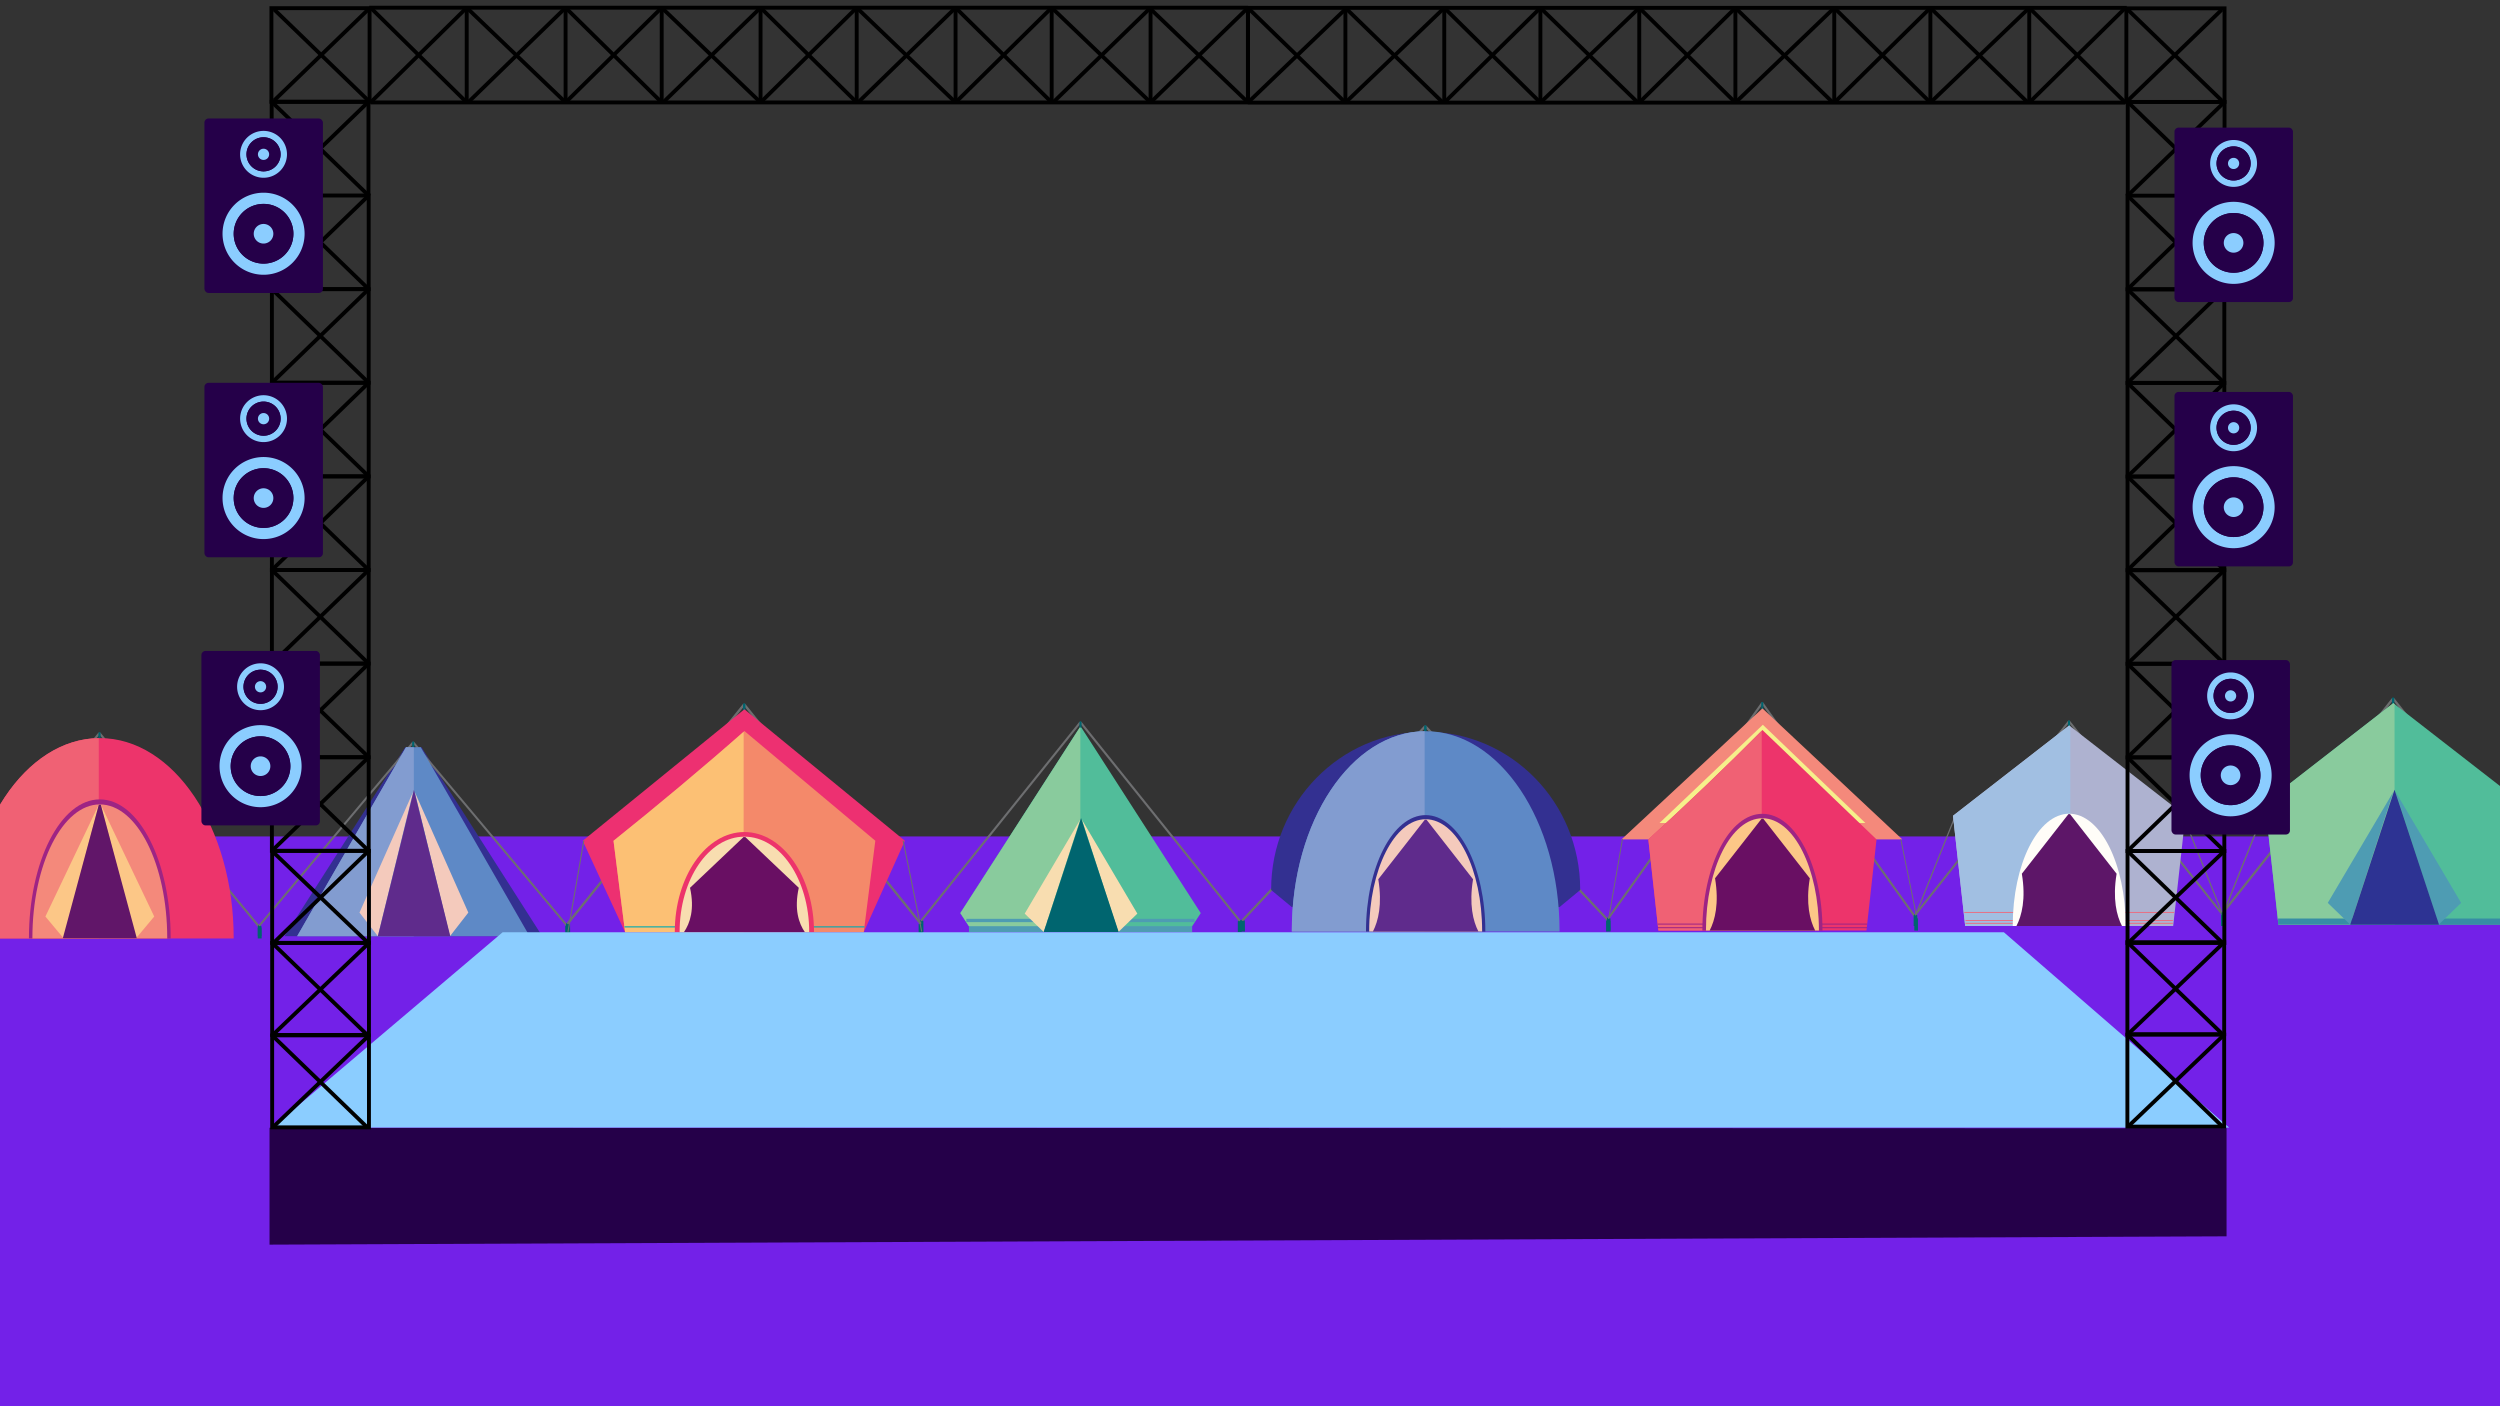 <svg xmlns="http://www.w3.org/2000/svg" viewBox="0 0 1920 1080"><rect x="0" y="0" width="1920" height="1080" fill="#333333" stroke="none"/><defs><style>.cls-1{fill:#7321e8;}.cls-2{fill:#00656f;}.cls-10,.cls-11,.cls-12,.cls-13,.cls-14,.cls-15,.cls-16,.cls-18,.cls-19,.cls-2,.cls-20,.cls-21,.cls-23,.cls-24,.cls-26,.cls-27,.cls-29,.cls-3,.cls-30,.cls-32,.cls-33,.cls-4,.cls-5,.cls-6,.cls-7,.cls-8,.cls-9{fill-rule:evenodd;}.cls-3{fill:#6d6e70;}.cls-4{fill:#ed346b;}.cls-5{fill:#f06174;}.cls-25,.cls-6{fill:#9e2484;}.cls-7{fill:#f4897b;}.cls-8{fill:#fcc787;}.cls-9{fill:#611669;}.cls-10{fill:#333091;}.cls-11{fill:#5e89c6;}.cls-12{fill:#829cd0;}.cls-13{fill:#f4cabc;}.cls-14{fill:#5f2b8c;}.cls-15{fill:#51bd9a;}.cls-16{fill:#89cb9d;}.cls-17,.cls-32{fill:#4e9cb3;}.cls-18{fill:#f8ddb0;}.cls-19{fill:#ed3071;}.cls-20{fill:#f4896a;}.cls-21{fill:#fcc074;}.cls-22{fill:#00aab2;}.cls-23{fill:#690f63;}.cls-24{fill:#f6f08b;}.cls-26{fill:#aeb2d0;}.cls-27{fill:#a1bfe2;}.cls-28{fill:#f06477;}.cls-29{fill:#fffdf8;}.cls-30{fill:#5d1668;}.cls-31{fill:#378da5;}.cls-33{fill:#2d3393;}.cls-34{fill:#250049;}.cls-35{fill:#8bcdff;}.cls-36{fill:none;stroke:#000;stroke-miterlimit:10;stroke-width:3px;}</style></defs><g id="Ground"><rect class="cls-1" x="-63" y="642.39" width="2018" height="444.59"/></g><g id="Tents"><path class="cls-2" d="M199.43,711.58h0a1.42,1.42,0,0,1,1.44,1.4l.08,7.78h-3V713A1.43,1.43,0,0,1,199.43,711.58Z"/><path class="cls-3" d="M76.51,562.84h0a.83.83,0,0,0-1.15.12L-46.95,711.32a.79.79,0,0,0,.12,1.12h0a.83.83,0,0,0,1.15-.12L76.63,564A.79.79,0,0,0,76.51,562.84Z"/><path class="cls-3" d="M76.25,562.84h0a.83.83,0,0,1,1.15.12L199.71,711.32a.79.79,0,0,1-.13,1.12h0a.83.83,0,0,1-1.15-.12L76.13,564A.78.78,0,0,1,76.25,562.84Z"/><path class="cls-2" d="M76.43,562.28h0a.83.83,0,0,1,.83.82v2h0v2.15H75.58v-2.15h0v-2A.83.83,0,0,1,76.43,562.28Z"/><path class="cls-4" d="M76.65,566.86c56.79,0,102.82,68.72,102.82,153.48v.42H-26.16v-.42C-26.16,635.58,19.87,566.86,76.65,566.86Z"/><path class="cls-5" d="M75.85,566.88c-56.41.64-102,69.1-102,153.46v.42h102Z"/><path class="cls-6" d="M76.65,613.92c30.07,0,54.44,47.7,54.44,106.55v.29H22.22v-.29C22.22,661.62,46.59,613.92,76.65,613.92Z"/><path class="cls-7" d="M76.65,617.79c28.6,0,51.78,46,51.78,102.69v.28H24.88v-.28C24.88,663.77,48.06,617.79,76.65,617.79Z"/><polygon class="cls-8" points="75.95 617.79 34.87 703.89 48.96 720.76 75.95 617.79"/><polygon class="cls-8" points="77.35 617.79 118.44 703.89 104.34 720.76 77.35 617.79"/><polygon class="cls-9" points="48.23 720.61 105.08 720.61 77.41 618.02 75.89 618.02 48.23 720.61"/><path class="cls-10" d="M323.69,573.81c36.7,57.46,23.88,37,92.74,145.18H218.51l92.62-145C317.39,573.9,316.05,573.9,323.69,573.81Z"/><path class="cls-2" d="M199.38,710.32h0a1.37,1.37,0,0,1,1.39,1.33l.06,7.34H198v-7.34A1.36,1.36,0,0,1,199.38,710.32Z"/><path class="cls-2" d="M435.49,710.32h0a1.36,1.36,0,0,1,1.38,1.33l.07,7.34H434.1v-7.34A1.37,1.37,0,0,1,435.49,710.32Z"/><path class="cls-3" d="M317.43,569.9h0a.82.82,0,0,0-1.11.12L198.86,710.08a.73.73,0,0,0,.12,1.06h0a.82.82,0,0,0,1.11-.12L317.55,571A.73.73,0,0,0,317.43,569.9Z"/><path class="cls-3" d="M317.18,569.9h0a.82.82,0,0,1,1.11.12L435.75,710.08a.73.73,0,0,1-.12,1.06h0a.81.81,0,0,1-1.1-.12L317.07,571A.72.72,0,0,1,317.18,569.9Z"/><path class="cls-2" d="M317.35,569.37h0a.8.8,0,0,1,.81.77V572h0v2h-1.62v-2h0v-1.9A.79.79,0,0,1,317.35,569.37Z"/><path class="cls-11" d="M323.08,573.81c33.1,57.46,21.54,37,83.64,145.18H228.22c28.37-49.24,57.12-99.14,83.53-145C317.4,573.9,316.19,573.9,323.08,573.81Z"/><path class="cls-12" d="M311.86,573.81c-33.1,57.46-21.54,37-83.64,145.18h89.6V573.89Z"/><polygon class="cls-13" points="317.18 608.38 276.09 700.87 290.19 718.99 317.18 608.38"/><polygon class="cls-13" points="318.58 608.38 359.67 700.87 345.57 718.99 318.58 608.38"/><polygon class="cls-14" points="290.19 718.99 345.8 718.99 317.91 606.64 290.19 718.99"/><path class="cls-15" d="M829.81,557.71l92.37,143.56-9.49,14.51H746.92l-9.49-14.51Q783.62,629.48,829.81,557.71Z"/><path class="cls-2" d="M707.71,706.42a1.44,1.44,0,0,1,1.43,1.44l.07,7.95h-2.94v-7.95A1.45,1.45,0,0,1,707.71,706.42Z"/><path class="cls-2" d="M952.07,706.42a1.45,1.45,0,0,1,1.44,1.44l.07,7.95h-2.94v-7.95A1.44,1.44,0,0,1,952.07,706.42Z"/><path class="cls-3" d="M829.89,554.49h0a.81.81,0,0,0-1.14.13L707.17,706.17a.81.81,0,0,0,.12,1.14h0a.81.81,0,0,0,1.14-.13L830,555.64A.82.82,0,0,0,829.89,554.49Z"/><path class="cls-3" d="M829.63,554.49h0a.81.81,0,0,1,1.14.13L952.35,706.17a.81.81,0,0,1-.13,1.14h0a.81.81,0,0,1-1.14-.13L829.5,555.64A.82.82,0,0,1,829.63,554.49Z"/><path class="cls-2" d="M829.81,553.93h0a.83.83,0,0,1,.83.83v2h0V559H829v-2.21h0v-2A.84.84,0,0,1,829.81,553.93Z"/><polygon class="cls-16" points="829.7 715.78 747.09 715.78 737.6 701.27 829.7 558.14 829.7 715.78"/><rect class="cls-17" x="744.16" y="711.31" width="171.41" height="4.47"/><rect class="cls-17" x="742.14" y="705.66" width="175.29" height="2.53"/><polygon class="cls-18" points="829.51 629.62 786.98 701.67 801.57 715.78 829.51 629.62"/><polygon class="cls-18" points="830.96 629.62 873.48 701.67 858.89 715.78 830.96 629.62"/><polygon class="cls-2" points="801.57 715.78 859.13 715.78 830.26 628.27 801.57 715.78"/><path class="cls-2" d="M436.22,708.6a1.59,1.59,0,0,1,1.59,1.58l.08,8.78h-3.25v-8.78A1.58,1.58,0,0,1,436.22,708.6Z"/><path class="cls-2" d="M707.1,708.6h0a1.59,1.59,0,0,1,1.59,1.58l.08,8.78h-3.26v-8.78A1.59,1.59,0,0,1,707.1,708.6Z"/><path class="cls-3" d="M571.66,540.75h0a.9.9,0,0,0-1.27.14L435.63,708.31a.9.9,0,0,0,.13,1.27h0a.92.92,0,0,0,1.27-.14L571.8,542A.9.9,0,0,0,571.66,540.75Z"/><path class="cls-3" d="M571.37,540.75h0a.9.9,0,0,1,1.27.14L707.4,708.31a.91.91,0,0,1-.13,1.27h0a.91.91,0,0,1-1.26-.14L571.23,542A.89.89,0,0,1,571.37,540.75Z"/><path class="cls-2" d="M571.57,540.12h0a.92.92,0,0,1,.92.92v2.27h0v2.43h-1.85v-2.43h0V541A.93.93,0,0,1,571.57,540.12Z"/><polygon class="cls-19" points="447.53 645.7 571.7 544.73 694.92 645.7 663.35 715.96 480.05 715.96 447.53 645.7"/><path class="cls-3" d="M448.42,645.39a.42.42,0,0,0-.49.34l-12.1,69.52a.42.42,0,0,0,.34.48.42.42,0,0,0,.49-.34l12.1-69.51A.42.42,0,0,0,448.42,645.39Z"/><path class="cls-20" d="M571.7,561.42,672.24,645.7,663.35,716H480.05l-8.89-70.26C504,619.42,541.06,588.51,571.7,561.42Z"/><path class="cls-3" d="M693.59,645.58a.41.41,0,0,1,.49.33L708.21,715a.42.42,0,0,1-.32.5.43.43,0,0,1-.5-.33l-14.13-69.13A.42.42,0,0,1,693.59,645.58Z"/><path class="cls-21" d="M571.09,716h-91l-8.89-70.26c32.62-26.1,69.41-56.79,99.93-83.74Z"/><rect class="cls-22" x="479.58" y="711.41" width="184.34" height="0.86"/><path class="cls-4" d="M571.7,639c29.53,0,53.47,34.38,53.47,76.79V716H518.23v-.21C518.23,673.34,542.17,639,571.7,639Z"/><path class="cls-18" d="M571.7,642.56c27.48,0,49.76,32.77,49.76,73.2v.2H521.94v-.2C521.94,675.33,544.22,642.56,571.7,642.56Z"/><path class="cls-23" d="M525.2,716h93c-4.73-6.83-8.41-17.65-4.73-34.22l-.26-.19-40.56-38.49-.19-.23h-1.52l-.19.23-40.56,38.49-.26.19C533.61,698.31,529.93,709.13,525.2,716Z"/><path class="cls-2" d="M954.42,706.25h0a1.54,1.54,0,0,1,1.64,1.4l.09,7.79h-3.38v-7.79A1.54,1.54,0,0,1,954.42,706.25Z"/><path class="cls-2" d="M1235.11,706.25h0a1.54,1.54,0,0,1,1.65,1.4l.08,7.79h-3.37v-7.79A1.54,1.54,0,0,1,1235.11,706.25Z"/><path class="cls-3" d="M1094.76,557.51a1.08,1.08,0,0,0-1.34.16L953.82,706a.74.74,0,0,0,.12,1.15,1.09,1.09,0,0,0,1.34-.15l139.6-148.31A.74.74,0,0,0,1094.76,557.51Z"/><path class="cls-3" d="M1094.46,557.51a1.08,1.08,0,0,1,1.34.16L1235.4,706a.74.74,0,0,1-.11,1.15A1.09,1.09,0,0,1,1234,707l-139.6-148.31A.74.74,0,0,1,1094.46,557.51Z"/><path class="cls-2" d="M1094.67,557h0a.89.89,0,0,1,.95.81v2h0v2.16h-1.92v-2.16h0v-2A.89.89,0,0,1,1094.67,557Z"/><path class="cls-10" d="M1094.91,562c65.55,0,118.68,54.26,118.68,121.19v.33l-15.87,13.11H992.1L976.24,683.5c0-.11,0-.22,0-.33C976.23,616.24,1029.37,562,1094.91,562Z"/><path class="cls-11" d="M1094.91,561.54c56.79,0,102.82,68.71,102.82,153.48,0,.14,0,.28,0,.42H992.1V715C992.1,630.25,1038.13,561.54,1094.91,561.54Z"/><path class="cls-12" d="M1094.11,561.55c-56.42.65-102,69.11-102,153.47v.42h102Z"/><path class="cls-10" d="M1094.91,626c25.31,0,45.83,39.94,45.83,89.21v.25h-91.66v-.25C1049.08,665.92,1069.6,626,1094.91,626Z"/><path class="cls-13" d="M1094.91,629.18c24,0,43.37,38.52,43.37,86v.24h-86.74v-.24C1051.54,667.7,1071,629.18,1094.91,629.18Z"/><path class="cls-14" d="M1054.38,715.44h81.06c-4.12-8-7.33-20.74-4.12-40.22l-.23-.22-35.35-45.23-.17-.27h-1.32l-.17.27L1058.73,675l-.22.22C1061.71,694.7,1058.51,707.41,1054.38,715.44Z"/><path class="cls-2" d="M1235.46,704.51h0a1.48,1.48,0,0,1,1.39,1.55l.07,8.62h-2.84v-8.62A1.48,1.48,0,0,1,1235.46,704.51Z"/><path class="cls-2" d="M1471.57,704.51h0a1.49,1.49,0,0,1,1.39,1.55l.06,8.62h-2.83v-8.62A1.48,1.48,0,0,1,1471.57,704.51Z"/><path class="cls-3" d="M1353.51,539.69a.72.72,0,0,0-1.09.13L1234.93,704.24a1,1,0,0,0,.13,1.23.73.73,0,0,0,1.1-.13l117.48-164.42A1,1,0,0,0,1353.51,539.69Z"/><path class="cls-3" d="M1353.26,539.69a.73.73,0,0,1,1.1.13l117.49,164.42a1,1,0,0,1-.13,1.23.73.73,0,0,1-1.1-.13L1353.13,540.92A1,1,0,0,1,1353.26,539.69Z"/><path class="cls-2" d="M1353.44,539.08h0a.85.85,0,0,1,.8.9v2.23h0v2.39h-1.61v-2.39h0V540A.85.85,0,0,1,1353.44,539.08Z"/><polygon class="cls-7" points="1245.32 644.65 1353.55 544.02 1460.95 644.65 1245.32 644.65"/><polygon class="cls-24" points="1274.53 632.04 1353.86 556.63 1432.58 632.04 1274.53 632.04"/><path class="cls-3" d="M1246.09,644.26h0a.36.36,0,0,0-.42.3l-10.55,60.59a.38.38,0,0,0,.3.43h0a.36.36,0,0,0,.42-.3l10.55-60.59A.37.37,0,0,0,1246.09,644.26Z"/><path class="cls-4" d="M1353.55,560.66l87.63,84-7.74,70H1273.67l-7.75-70C1294.54,618.47,1326.85,587.65,1353.55,560.66Z"/><path class="cls-3" d="M1459.79,644.43h0a.38.38,0,0,1,.44.29L1472.54,705a.37.37,0,0,1-.28.43h0a.38.38,0,0,1-.44-.29l-12.31-60.25A.38.38,0,0,1,1459.79,644.43Z"/><path class="cls-5" d="M1353,714.68h-79.35l-7.75-70c28.43-26,60.5-56.6,87.1-83.46Z"/><rect class="cls-25" x="1273.07" y="709.32" width="160.87" height="0.78"/><rect class="cls-25" x="1273.07" y="712.08" width="160.87" height="0.78"/><path class="cls-6" d="M1353.55,625c25.48,0,46.12,40,46.12,89.44v.24h-92.24v-.24C1307.43,665.05,1328.08,625,1353.55,625Z"/><path class="cls-8" d="M1353.55,628.43c24,0,43.37,38.51,43.37,86v.23h-86.74v-.23C1310.18,666.94,1329.6,628.43,1353.55,628.43Z"/><path class="cls-23" d="M1313,714.68h81.06c-4.12-8-7.33-20.73-4.12-40.21l-.23-.23L1354.38,629l-.16-.27h-1.33l-.17.27-35.35,45.22-.22.23C1320.35,694,1317.15,706.65,1313,714.68Z"/><path class="cls-3" d="M1501.28,627.59a.48.48,0,0,0-.62.27l-29.63,74a.48.48,0,0,0,.88.36l29.63-74A.48.48,0,0,0,1501.28,627.59Z"/><path class="cls-3" d="M1677.06,627.59a.48.48,0,0,1,.62.27l29.63,74a.48.48,0,0,1-.88.36l-29.63-74A.48.48,0,0,1,1677.06,627.59Z"/><path class="cls-2" d="M1471.06,702a1.4,1.4,0,0,1,1.39,1.39l.06,7.76h-2.83v-7.76A1.39,1.39,0,0,1,1471.06,702Z"/><path class="cls-2" d="M1707.17,702h0a1.39,1.39,0,0,1,1.38,1.39l.07,7.76h-2.84v-7.76A1.4,1.4,0,0,1,1707.17,702Z"/><path class="cls-3" d="M1589.11,553.77h0a.78.78,0,0,0-1.1.12l-117.47,147.9a.79.79,0,0,0,.12,1.11h0a.78.78,0,0,0,1.1-.12l117.47-147.9A.79.79,0,0,0,1589.11,553.77Z"/><path class="cls-3" d="M1588.86,553.77h0a.78.78,0,0,1,1.1.12l117.47,147.9a.79.79,0,0,1-.12,1.11h0a.78.78,0,0,1-1.1-.12l-117.47-147.9A.79.79,0,0,1,1588.86,553.77Z"/><path class="cls-2" d="M1589,553.21h0a.82.82,0,0,1,.81.82v2h0v2.15h-1.62V556h0v-2A.81.81,0,0,1,1589,553.21Z"/><path class="cls-26" d="M1589.15,557.17l89.25,69.35L1669,711.19H1509.26l-9.36-84.67Z"/><polygon class="cls-27" points="1589.15 557.17 1499.9 626.52 1509.26 711.19 1590.01 711.19 1590.01 557.84 1589.15 557.17"/><rect class="cls-28" x="1509.51" y="708.75" width="159.28" height="0.67"/><rect class="cls-28" x="1509.51" y="706.67" width="159.28" height="0.67"/><rect class="cls-28" x="1508.57" y="700.38" width="161.15" height="0.67"/><path class="cls-29" d="M1589.15,624.94c23.95,0,43.37,38.51,43.37,86v.23h-86.74V711C1545.78,663.45,1565.2,624.94,1589.15,624.94Z"/><path class="cls-30" d="M1548.62,711.19h81.06c-4.12-8-7.33-20.73-4.12-40.21l-.23-.23L1590,625.53l-.17-.27h-1.32l-.17.27L1553,670.75l-.23.23C1556,690.46,1552.74,703.16,1548.62,711.19Z"/><path class="cls-3" d="M1741,617.79a.53.53,0,0,0-.68.3l-32.72,81.76a.52.52,0,0,0,1,.39l32.72-81.76A.53.53,0,0,0,1741,617.79Z"/><path class="cls-2" d="M1707.64,700a1.54,1.54,0,0,1,1.53,1.54l.08,8.57h-3.14v-8.57A1.54,1.54,0,0,1,1707.64,700Z"/><path class="cls-3" d="M1838,536.26h0a.85.85,0,0,0-1.21.14L1707.06,699.74a.88.88,0,0,0,.14,1.22h0a.87.87,0,0,0,1.22-.13l129.73-163.34A.88.88,0,0,0,1838,536.26Z"/><path class="cls-3" d="M1837.74,536.26h0a.86.86,0,0,1,1.22.14l129.73,163.34a.86.86,0,0,1-.14,1.22h0a.86.86,0,0,1-1.21-.13L1837.6,537.49A.9.9,0,0,1,1837.74,536.26Z"/><path class="cls-2" d="M1837.93,535.65h0a.89.89,0,0,1,.89.9v2.21h0v2.38H1837v-2.38h0v-2.21A.89.89,0,0,1,1837.93,535.65Z"/><path class="cls-15" d="M1838.06,540l98.56,76.59-10.34,93.51H1749.83l-10.34-93.51Z"/><polygon class="cls-16" points="1838.06 540.02 1739.49 616.61 1749.83 710.12 1839.01 710.12 1839.01 540.76 1838.06 540.02"/><rect class="cls-31" x="1749.57" y="705.42" width="176.97" height="4.71"/><polygon class="cls-32" points="1838.08 608.1 1787.72 693.41 1805 710.12 1838.08 608.1"/><polygon class="cls-32" points="1839.8 608.1 1890.15 693.41 1872.87 710.12 1839.8 608.1"/><polygon class="cls-33" points="1805 710.12 1873.15 710.12 1838.97 606.49 1805 710.12"/></g><g id="Stage"><polygon id="Dark_Purple_Base" data-name="Dark Purple Base" class="cls-34" points="207 955.89 1710 949.5 1710 866.54 207 866.11 207 955.89"/><polygon class="cls-35" points="1712 866 209 866 386 716 1539 716 1712 866"/></g><g id="Towers"><rect class="cls-36" x="209.02" y="653.45" width="74.34" height="70.65"/><line class="cls-36" x1="209.81" y1="654.42" x2="282.69" y2="724.1"/><line class="cls-36" x1="282.14" y1="654.42" x2="209.81" y2="724.38"/><rect class="cls-36" x="208.81" y="581.55" width="74.34" height="71.9"/><line class="cls-36" x1="209.81" y1="582.52" x2="283.14" y2="653.45"/><line class="cls-36" x1="282.14" y1="582.52" x2="209.81" y2="652.48"/><rect class="cls-36" x="208.81" y="509.65" width="74.34" height="71.9"/><line class="cls-36" x1="209.81" y1="510.62" x2="283.14" y2="581.55"/><line class="cls-36" x1="282.14" y1="510.62" x2="209.81" y2="580.58"/><rect class="cls-36" x="208.81" y="437.75" width="74.34" height="71.9"/><line class="cls-36" x1="209.81" y1="438.72" x2="283.14" y2="509.65"/><line class="cls-36" x1="282.14" y1="438.72" x2="209.81" y2="508.68"/><rect class="cls-36" x="208.81" y="365.85" width="74.34" height="71.9"/><line class="cls-36" x1="209.81" y1="366.82" x2="283.14" y2="437.75"/><line class="cls-36" x1="282.14" y1="366.82" x2="209.81" y2="436.78"/><rect class="cls-36" x="208.81" y="293.95" width="74.34" height="71.9"/><line class="cls-36" x1="209.81" y1="294.92" x2="283.14" y2="365.85"/><line class="cls-36" x1="282.14" y1="294.92" x2="209.81" y2="364.88"/><rect class="cls-36" x="208.81" y="222.05" width="74.34" height="71.9"/><line class="cls-36" x1="209.81" y1="223.02" x2="283.14" y2="293.95"/><line class="cls-36" x1="282.14" y1="223.02" x2="209.81" y2="292.98"/><rect class="cls-36" x="208.81" y="150.15" width="74.34" height="71.9"/><line class="cls-36" x1="209.81" y1="151.12" x2="283.14" y2="222.05"/><line class="cls-36" x1="282.14" y1="151.12" x2="209.81" y2="221.08"/><polyline class="cls-36" points="282.98 150.07 282.98 78.17 208.64 78.17 208.64 150.07"/><line class="cls-36" x1="209.64" y1="79.14" x2="282.98" y2="150.07"/><line class="cls-36" x1="281.97" y1="79.14" x2="209.64" y2="149.1"/><rect class="cls-36" x="208.45" y="6.27" width="75.39" height="71.9"/><line class="cls-36" x1="210.51" y1="7.24" x2="283.84" y2="78.17"/><line class="cls-36" x1="282.83" y1="7.24" x2="210.51" y2="77.2"/><line class="cls-36" x1="358.43" y1="5.38" x2="358.43" y2="78.15"/><line class="cls-36" x1="434.36" y1="6.43" x2="434.36" y2="79.2"/><line class="cls-36" x1="284.6" y1="5.91" x2="358.43" y2="78.67"/><line class="cls-36" x1="358.43" y1="5.91" x2="284.6" y2="78.67"/><line class="cls-36" x1="434.36" y1="78.67" x2="358.43" y2="5.91"/><line class="cls-36" x1="359.48" y1="78.67" x2="434.36" y2="5.91"/><line class="cls-36" x1="508.18" y1="5.38" x2="508.18" y2="78.15"/><line class="cls-36" x1="584.11" y1="6.43" x2="584.11" y2="79.2"/><line class="cls-36" x1="434.36" y1="5.91" x2="508.18" y2="78.67"/><line class="cls-36" x1="508.18" y1="5.91" x2="434.36" y2="78.67"/><line class="cls-36" x1="584.11" y1="78.67" x2="508.18" y2="5.91"/><line class="cls-36" x1="509.24" y1="78.67" x2="584.11" y2="5.91"/><line class="cls-36" x1="657.94" y1="5.38" x2="657.94" y2="78.15"/><line class="cls-36" x1="733.87" y1="6.43" x2="733.87" y2="79.2"/><line class="cls-36" x1="584.11" y1="5.91" x2="657.94" y2="78.67"/><line class="cls-36" x1="657.94" y1="5.91" x2="584.11" y2="78.67"/><line class="cls-36" x1="733.87" y1="78.67" x2="657.94" y2="5.91"/><line class="cls-36" x1="658.99" y1="78.67" x2="733.87" y2="5.91"/><line class="cls-36" x1="807.69" y1="5.38" x2="807.69" y2="78.15"/><line class="cls-36" x1="883.63" y1="6.43" x2="883.63" y2="79.2"/><line class="cls-36" x1="733.87" y1="5.91" x2="807.69" y2="78.67"/><line class="cls-36" x1="807.69" y1="5.91" x2="733.87" y2="78.67"/><line class="cls-36" x1="883.63" y1="78.67" x2="807.69" y2="5.91"/><line class="cls-36" x1="808.75" y1="78.67" x2="883.63" y2="5.91"/><line class="cls-36" x1="958.5" y1="6.43" x2="958.5" y2="79.2"/><line class="cls-36" x1="958.5" y1="78.67" x2="882.57" y2="5.91"/><line class="cls-36" x1="883.63" y1="78.67" x2="958.5" y2="5.91"/><line class="cls-36" x1="283.55" y1="5.91" x2="283.55" y2="5.91"/><line class="cls-36" x1="283.55" y1="5.91" x2="958.5" y2="5.91"/><line class="cls-36" x1="284.6" y1="78.67" x2="958.5" y2="78.67"/><rect class="cls-36" x="1633.94" y="653.57" width="74.34" height="70.65" transform="translate(3342.22 1377.8) rotate(-180)"/><line class="cls-36" x1="1707.27" y1="654.55" x2="1634.4" y2="724.23"/><line class="cls-36" x1="1634.95" y1="654.55" x2="1707.27" y2="724.5"/><rect class="cls-36" x="1633.94" y="581.67" width="74.34" height="71.9" transform="translate(3342.22 1235.25) rotate(-180)"/><line class="cls-36" x1="1707.27" y1="582.65" x2="1633.94" y2="653.57"/><line class="cls-36" x1="1634.95" y1="582.65" x2="1707.27" y2="652.6"/><rect class="cls-36" x="1633.94" y="509.77" width="74.34" height="71.9" transform="translate(3342.22 1091.45) rotate(-180)"/><line class="cls-36" x1="1707.27" y1="510.75" x2="1633.94" y2="581.67"/><line class="cls-36" x1="1634.95" y1="510.75" x2="1707.27" y2="580.7"/><rect class="cls-36" x="1633.94" y="437.87" width="74.34" height="71.9" transform="translate(3342.22 947.65) rotate(-180)"/><line class="cls-36" x1="1707.27" y1="438.85" x2="1633.94" y2="509.77"/><line class="cls-36" x1="1634.95" y1="438.85" x2="1707.27" y2="508.8"/><rect class="cls-36" x="1633.94" y="365.97" width="74.34" height="71.9" transform="translate(3342.22 803.85) rotate(-180)"/><line class="cls-36" x1="1707.27" y1="366.95" x2="1633.94" y2="437.87"/><line class="cls-36" x1="1634.95" y1="366.95" x2="1707.27" y2="436.9"/><rect class="cls-36" x="1633.94" y="294.07" width="74.34" height="71.9" transform="translate(3342.22 660.05) rotate(-180)"/><line class="cls-36" x1="1707.27" y1="295.05" x2="1633.94" y2="365.97"/><line class="cls-36" x1="1634.95" y1="295.05" x2="1707.27" y2="365"/><rect class="cls-36" x="1633.94" y="222.17" width="74.34" height="71.9" transform="translate(3342.22 516.25) rotate(-180)"/><line class="cls-36" x1="1707.27" y1="223.15" x2="1633.94" y2="294.07"/><line class="cls-36" x1="1634.95" y1="223.15" x2="1707.27" y2="293.1"/><rect class="cls-36" x="1633.94" y="150.27" width="74.34" height="71.9" transform="translate(3342.22 372.45) rotate(-180)"/><line class="cls-36" x1="1707.27" y1="151.25" x2="1633.94" y2="222.17"/><line class="cls-36" x1="1634.95" y1="151.25" x2="1707.27" y2="221.2"/><polyline class="cls-36" points="1634.11 150.19 1634.11 78.29 1708.45 78.29 1708.45 150.19"/><line class="cls-36" x1="1707.44" y1="79.26" x2="1634.11" y2="150.19"/><line class="cls-36" x1="1635.12" y1="79.26" x2="1707.44" y2="149.22"/><rect class="cls-36" x="1633.06" y="6.39" width="75.39" height="71.9" transform="translate(3341.5 84.68) rotate(-180)"/><line class="cls-36" x1="1706.39" y1="7.36" x2="1633.06" y2="78.29"/><line class="cls-36" x1="1634.06" y1="7.36" x2="1706.39" y2="77.32"/><line class="cls-36" x1="1558.47" y1="5.5" x2="1558.47" y2="78.27"/><line class="cls-36" x1="1482.54" y1="6.56" x2="1482.54" y2="79.33"/><line class="cls-36" x1="1632.29" y1="6.03" x2="1558.47" y2="78.8"/><line class="cls-36" x1="1558.47" y1="6.03" x2="1632.29" y2="78.8"/><line class="cls-36" x1="1482.54" y1="78.8" x2="1558.47" y2="6.03"/><line class="cls-36" x1="1557.41" y1="78.8" x2="1482.54" y2="6.03"/><line class="cls-36" x1="1408.71" y1="5.5" x2="1408.71" y2="78.27"/><line class="cls-36" x1="1332.78" y1="6.56" x2="1332.78" y2="79.33"/><line class="cls-36" x1="1482.54" y1="6.03" x2="1408.71" y2="78.8"/><line class="cls-36" x1="1408.71" y1="6.03" x2="1482.54" y2="78.8"/><line class="cls-36" x1="1332.78" y1="78.8" x2="1408.71" y2="6.03"/><line class="cls-36" x1="1407.66" y1="78.8" x2="1332.78" y2="6.03"/><line class="cls-36" x1="1258.96" y1="5.5" x2="1258.96" y2="78.27"/><line class="cls-36" x1="1183.03" y1="6.56" x2="1183.03" y2="79.33"/><line class="cls-36" x1="1332.78" y1="6.03" x2="1258.96" y2="78.8"/><line class="cls-36" x1="1258.96" y1="6.03" x2="1332.78" y2="78.8"/><line class="cls-36" x1="1183.03" y1="78.8" x2="1258.96" y2="6.03"/><line class="cls-36" x1="1257.9" y1="78.8" x2="1183.03" y2="6.03"/><line class="cls-36" x1="1109.2" y1="5.5" x2="1109.2" y2="78.27"/><line class="cls-36" x1="1033.27" y1="6.56" x2="1033.27" y2="79.33"/><line class="cls-36" x1="1183.03" y1="6.03" x2="1109.2" y2="78.8"/><line class="cls-36" x1="1109.2" y1="6.03" x2="1183.03" y2="78.8"/><line class="cls-36" x1="1033.27" y1="78.8" x2="1109.2" y2="6.03"/><line class="cls-36" x1="1108.15" y1="78.8" x2="1033.27" y2="6.03"/><line class="cls-36" x1="958.39" y1="6.56" x2="958.39" y2="79.33"/><line class="cls-36" x1="958.39" y1="78.8" x2="1034.32" y2="6.03"/><line class="cls-36" x1="1033.27" y1="78.8" x2="958.39" y2="6.03"/><line class="cls-36" x1="1633.35" y1="6.03" x2="1633.35" y2="6.03"/><line class="cls-36" x1="1633.35" y1="6.03" x2="958.39" y2="6.03"/><line class="cls-36" x1="1632.29" y1="78.8" x2="958.39" y2="78.8"/><rect class="cls-36" x="1633.83" y="723.61" width="74.34" height="70.65" transform="translate(3342 1517.88) rotate(-180)"/><line class="cls-36" x1="1707.16" y1="724.58" x2="1634.29" y2="794.26"/><line class="cls-36" x1="1634.84" y1="724.58" x2="1707.16" y2="794.54"/><rect class="cls-36" x="1633.83" y="794.61" width="74.34" height="70.65" transform="translate(3342 1659.88) rotate(-180)"/><line class="cls-36" x1="1707.16" y1="795.58" x2="1634.29" y2="865.26"/><line class="cls-36" x1="1634.84" y1="795.58" x2="1707.16" y2="865.54"/><rect class="cls-36" x="209.02" y="724.17" width="74.34" height="70.65" transform="translate(492.38 1519) rotate(-180)"/><line class="cls-36" x1="282.36" y1="725.15" x2="209.48" y2="794.83"/><line class="cls-36" x1="210.03" y1="725.15" x2="282.36" y2="795.1"/><rect class="cls-36" x="209.02" y="795.17" width="74.34" height="70.65" transform="translate(492.38 1661) rotate(-180)"/><line class="cls-36" x1="282.36" y1="796.15" x2="209.48" y2="865.83"/><line class="cls-36" x1="210.03" y1="796.15" x2="282.36" y2="866.1"/></g><g id="Speakers"><rect class="cls-34" x="1670" y="98" width="91" height="134" rx="3.12"/><path class="cls-35" d="M1715.4,107.52a18,18,0,1,1-18,18A18,18,0,0,1,1715.4,107.52Zm13.1,18a13.1,13.1,0,1,0-13.1,13.1A13.09,13.09,0,0,0,1728.5,125.52Z"/><path class="cls-34" d="M1715.4,112.42a13.1,13.1,0,1,1-13.1,13.1A13.09,13.09,0,0,1,1715.4,112.42Zm4.31,13.1a4.31,4.31,0,1,0-4.31,4.3A4.3,4.3,0,0,0,1719.71,125.52Z"/><path class="cls-35" d="M1715.4,121.22a4.3,4.3,0,1,1-4.3,4.3A4.3,4.3,0,0,1,1715.4,121.22Z"/><path class="cls-35" d="M1715.41,155a31.51,31.51,0,1,1-31.5,31.5A31.48,31.48,0,0,1,1715.41,155Zm22.92,31.52a22.93,22.93,0,1,0-22.92,22.93A22.91,22.91,0,0,0,1738.33,186.52Z"/><path class="cls-34" d="M1715.41,163.6a22.93,22.93,0,1,1-22.93,22.92A22.91,22.91,0,0,1,1715.41,163.6Zm7.52,23.08a7.53,7.53,0,1,0-7.68,7.37A7.51,7.51,0,0,0,1722.93,186.68Z"/><path class="cls-35" d="M1715.55,179a7.53,7.53,0,1,1-7.68,7.36A7.51,7.51,0,0,1,1715.55,179Z"/><rect class="cls-34" x="157" y="91" width="91" height="134" rx="3.12"/><path class="cls-35" d="M202.4,100.52a18,18,0,1,1-18,18A18,18,0,0,1,202.4,100.52Zm13.1,18a13.1,13.1,0,1,0-13.1,13.1A13.09,13.09,0,0,0,215.5,118.52Z"/><path class="cls-34" d="M202.4,105.42a13.1,13.1,0,1,1-13.1,13.1A13.09,13.09,0,0,1,202.4,105.42Zm4.31,13.1a4.31,4.31,0,1,0-4.31,4.3A4.3,4.3,0,0,0,206.71,118.52Z"/><path class="cls-35" d="M202.4,114.22a4.3,4.3,0,1,1-4.3,4.3A4.3,4.3,0,0,1,202.4,114.22Z"/><path class="cls-35" d="M202.41,148a31.51,31.51,0,1,1-31.5,31.5A31.48,31.48,0,0,1,202.41,148Zm22.92,31.52a22.93,22.93,0,1,0-22.92,22.93A22.91,22.91,0,0,0,225.33,179.52Z"/><path class="cls-34" d="M202.41,156.6a22.93,22.93,0,1,1-22.93,22.92A22.91,22.91,0,0,1,202.41,156.6Zm7.52,23.08a7.53,7.53,0,1,0-7.68,7.37A7.51,7.51,0,0,0,209.93,179.68Z"/><path class="cls-35" d="M202.55,172a7.53,7.53,0,1,1-7.68,7.36A7.51,7.51,0,0,1,202.55,172Z"/><rect class="cls-34" x="1670" y="301" width="91" height="134" rx="3.12"/><path class="cls-35" d="M1715.41,310.53a18,18,0,1,1-18,18A18,18,0,0,1,1715.41,310.53Zm13.1,18a13.11,13.11,0,1,0-13.1,13.1A13.1,13.1,0,0,0,1728.51,328.53Z"/><path class="cls-34" d="M1715.41,315.42a13.11,13.11,0,1,1-13.11,13.11A13.1,13.1,0,0,1,1715.41,315.42Zm4.3,13.11a4.31,4.31,0,1,0-4.3,4.3A4.31,4.31,0,0,0,1719.71,328.53Z"/><path class="cls-35" d="M1715.41,324.22a4.31,4.31,0,1,1-4.31,4.31A4.31,4.31,0,0,1,1715.41,324.22Z"/><path class="cls-35" d="M1715.41,358a31.51,31.51,0,1,1-31.5,31.52A31.49,31.49,0,0,1,1715.41,358Zm22.92,31.52a22.93,22.93,0,1,0-22.92,22.92A22.91,22.91,0,0,0,1738.33,389.52Z"/><path class="cls-34" d="M1715.41,366.59a22.93,22.93,0,1,1-22.93,22.93A22.91,22.91,0,0,1,1715.41,366.59Zm7.52,23.09a7.53,7.53,0,1,0-7.68,7.36A7.53,7.53,0,0,0,1722.93,389.68Z"/><path class="cls-35" d="M1715.55,382a7.53,7.53,0,1,1-7.68,7.39A7.53,7.53,0,0,1,1715.55,382Z"/><rect class="cls-34" x="157" y="294" width="91" height="134" rx="3.12"/><path class="cls-35" d="M202.41,303.53a18,18,0,1,1-18,18A18,18,0,0,1,202.41,303.53Zm13.1,18a13.11,13.11,0,1,0-13.1,13.1A13.1,13.1,0,0,0,215.51,321.53Z"/><path class="cls-34" d="M202.41,308.42a13.11,13.11,0,1,1-13.11,13.11A13.1,13.1,0,0,1,202.41,308.42Zm4.3,13.11a4.31,4.31,0,1,0-4.3,4.3A4.31,4.31,0,0,0,206.71,321.53Z"/><path class="cls-35" d="M202.41,317.22a4.31,4.31,0,1,1-4.31,4.31A4.31,4.31,0,0,1,202.41,317.22Z"/><path class="cls-35" d="M202.41,351a31.51,31.51,0,1,1-31.5,31.52A31.49,31.49,0,0,1,202.41,351Zm22.92,31.52a22.93,22.93,0,1,0-22.92,22.92A22.91,22.91,0,0,0,225.33,382.52Z"/><path class="cls-34" d="M202.41,359.59a22.93,22.93,0,1,1-22.93,22.93A22.91,22.91,0,0,1,202.41,359.59Zm7.52,23.09a7.53,7.53,0,1,0-7.68,7.36A7.53,7.53,0,0,0,209.93,382.68Z"/><path class="cls-35" d="M202.55,375a7.53,7.53,0,1,1-7.68,7.39A7.53,7.53,0,0,1,202.55,375Z"/><rect class="cls-34" x="1667.69" y="506.91" width="91" height="134" rx="3.12"/><path class="cls-35" d="M1713.1,516.43a18,18,0,1,1-18,18A18,18,0,0,1,1713.1,516.43Zm13.1,18a13.1,13.1,0,1,0-13.1,13.1A13.09,13.09,0,0,0,1726.2,534.43Z"/><path class="cls-34" d="M1713.1,521.33a13.1,13.1,0,1,1-13.1,13.1A13.09,13.09,0,0,1,1713.1,521.33Zm4.3,13.1a4.31,4.31,0,1,0-4.3,4.31A4.29,4.29,0,0,0,1717.4,534.43Z"/><path class="cls-35" d="M1713.1,530.13a4.31,4.31,0,1,1-4.31,4.3A4.29,4.29,0,0,1,1713.1,530.13Z"/><path class="cls-35" d="M1713.1,563.91a31.51,31.51,0,1,1-31.5,31.51A31.48,31.48,0,0,1,1713.1,563.91ZM1736,595.42a22.93,22.93,0,1,0-22.93,22.93A22.91,22.91,0,0,0,1736,595.42Z"/><path class="cls-34" d="M1713.1,572.5a22.93,22.93,0,1,1-22.92,22.92A22.91,22.91,0,0,1,1713.1,572.5Zm7.53,23.08a7.54,7.54,0,1,0-7.69,7.39A7.54,7.54,0,0,0,1720.63,595.58Z"/><path class="cls-35" d="M1713.24,587.9a7.54,7.54,0,1,1-7.68,7.38A7.54,7.54,0,0,1,1713.24,587.9Z"/><rect class="cls-34" x="154.69" y="499.91" width="91" height="134" rx="3.12"/><path class="cls-35" d="M200.1,509.43a18,18,0,1,1-18,18A18,18,0,0,1,200.1,509.43Zm13.1,18a13.1,13.1,0,1,0-13.1,13.1A13.09,13.09,0,0,0,213.2,527.43Z"/><path class="cls-34" d="M200.1,514.33a13.1,13.1,0,1,1-13.1,13.1A13.09,13.09,0,0,1,200.1,514.33Zm4.3,13.1a4.31,4.31,0,1,0-4.3,4.31A4.29,4.29,0,0,0,204.4,527.43Z"/><path class="cls-35" d="M200.1,523.13a4.31,4.31,0,1,1-4.31,4.3A4.29,4.29,0,0,1,200.1,523.13Z"/><path class="cls-35" d="M200.1,556.91a31.51,31.51,0,1,1-31.5,31.51A31.48,31.48,0,0,1,200.1,556.91ZM223,588.42a22.93,22.93,0,1,0-22.93,22.93A22.91,22.91,0,0,0,223,588.42Z"/><path class="cls-34" d="M200.1,565.5a22.93,22.93,0,1,1-22.92,22.92A22.91,22.91,0,0,1,200.1,565.5Zm7.53,23.08a7.54,7.54,0,1,0-7.69,7.39A7.54,7.54,0,0,0,207.63,588.58Z"/><path class="cls-35" d="M200.24,580.9a7.54,7.54,0,1,1-7.68,7.38A7.54,7.54,0,0,1,200.24,580.9Z"/></g></svg>